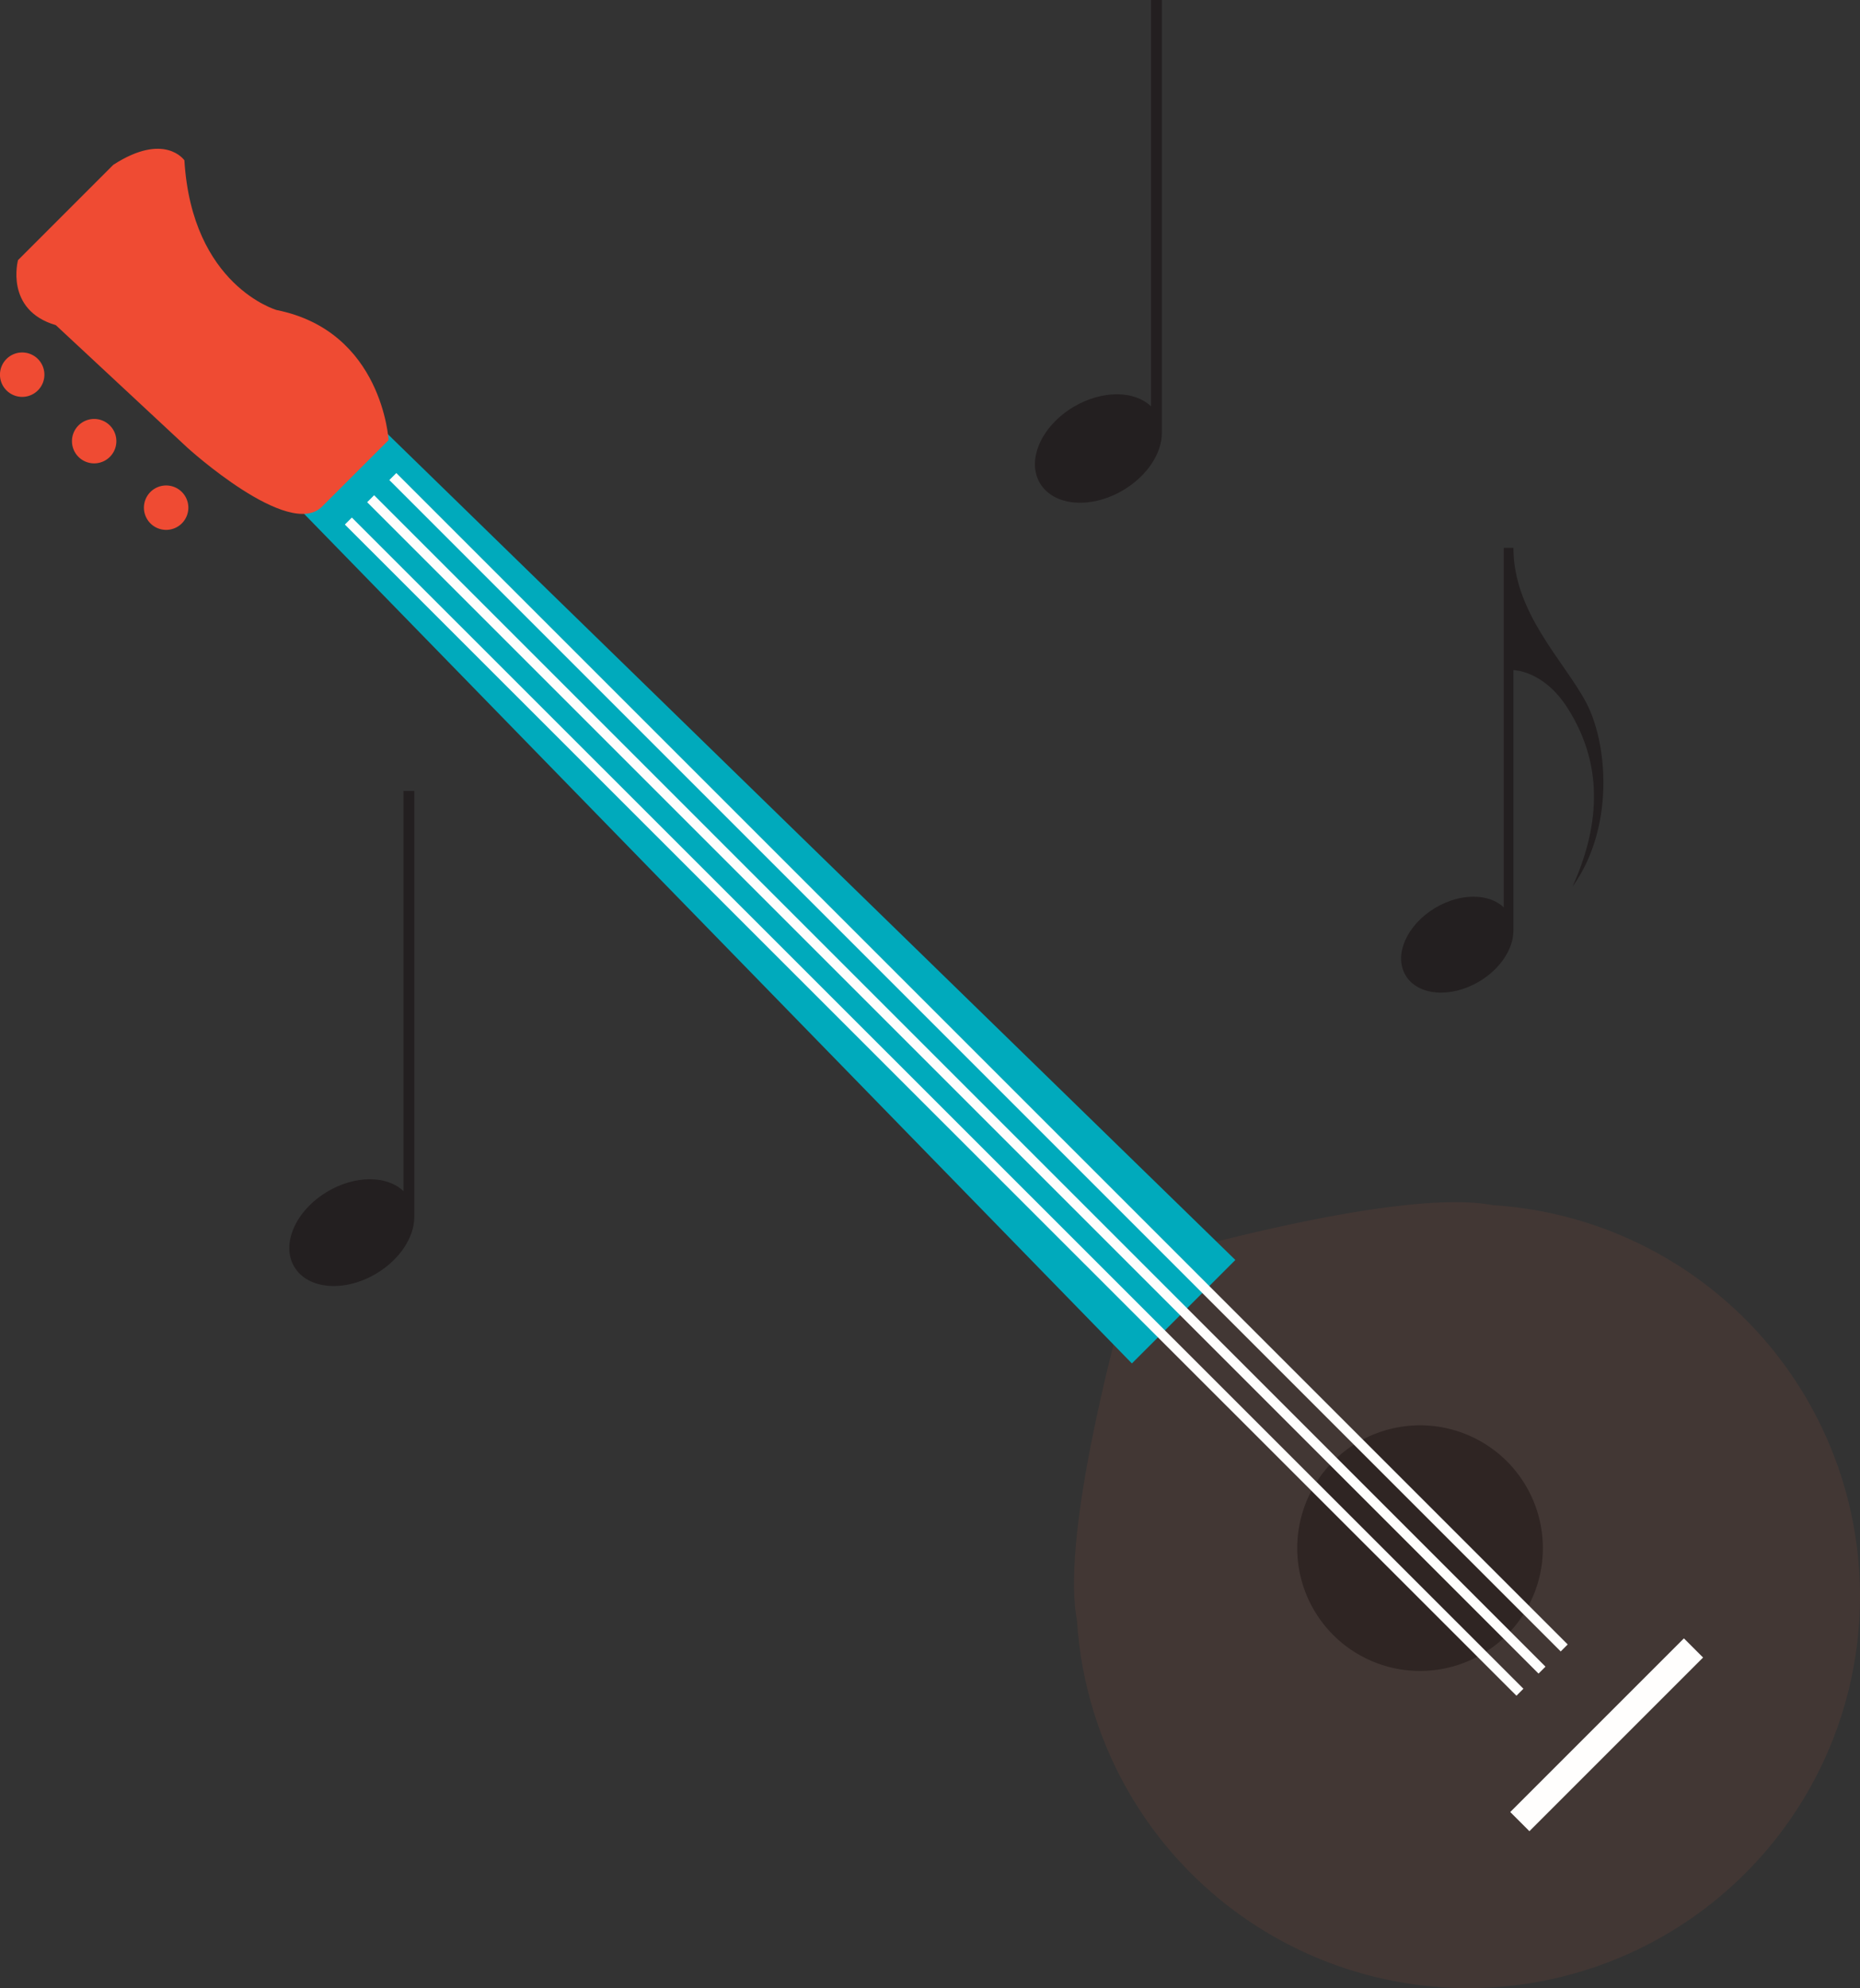 <svg id="Layer_1" data-name="Layer 1" xmlns="http://www.w3.org/2000/svg" viewBox="0 0 768.93 821.89"><rect x="0" y="0" width="768.93" height="821.89" fill="#333333" stroke="none"/><defs><style>.cls-1{fill:#423734;}.cls-2{fill:#00aabc;}.cls-3{fill:#fffefd;}.cls-4{fill:#2f2523;}.cls-5{fill:#ef4b33;}.cls-6{fill:#231f20;}</style></defs><title>uku</title><path class="cls-1" d="M794.9,725.11h0c-7.85-40.81,24.19-147.62,24.19-147.62s106.8-32,147.61-24.18h0a162,162,0,1,1-171.8,171.8Z" transform="translate(-349.65 -55.11)"/><polygon class="cls-2" points="467.93 563.64 510.7 520.87 153.22 172.56 119.61 206.16 467.93 563.64"/><rect class="cls-3" x="963.08" y="766.66" width="101.53" height="11.2" transform="translate(-598.77 887.98) rotate(-45)"/><path class="cls-4" d="M900.8,731a50.77,50.77,0,1,0,0-71.79A50.76,50.76,0,0,0,900.8,731Z" transform="translate(-349.65 -55.11)"/><rect class="cls-3" x="752.12" y="151.83" width="4.09" height="684.83" transform="translate(-478.24 622.92) rotate(-45)"/><polygon class="cls-3" points="636.03 691.86 638.91 688.99 154.66 204.73 151.78 207.61 636.03 691.86"/><rect class="cls-3" x="733.79" y="170.16" width="4.08" height="684.83" transform="translate(-496.55 615.5) rotate(-45.01)"/><path class="cls-5" d="M510.29,237.06s-2.5-45-46.27-53.78c0,0-35-10-38.14-61.9,0,0-8.14-11.89-29.4,1.87L357.1,162.64s-5.63,20.64,15.63,26.89l54.4,50.66s41.89,38.13,55.64,24.37Z" transform="translate(-349.65 -55.11)"/><path class="cls-5" d="M352.61,216.76a9.18,9.18,0,1,0-.52-13A9.17,9.17,0,0,0,352.61,216.76Z" transform="translate(-349.65 -55.11)"/><path class="cls-5" d="M382.37,244.25a9.18,9.18,0,1,0-.53-13A9.19,9.19,0,0,0,382.37,244.25Z" transform="translate(-349.65 -55.11)"/><path class="cls-5" d="M412.12,271.74a9.18,9.18,0,1,0-.52-13A9.18,9.18,0,0,0,412.12,271.74Z" transform="translate(-349.65 -55.11)"/><path class="cls-6" d="M516.46,382.1V547.53c-6.77-6.52-19.89-6.69-31.45.18-13.14,7.8-19.27,21.72-13.71,31.09s20.73,10.64,33.86,2.83c9.81-5.83,15.71-15.07,15.76-23.27h0V382.1Z" transform="translate(-349.65 -55.11)"/><path class="cls-6" d="M1005.3,345.4c-9.12-17.12-30-37-30-63.8h-4V430.22c-6.09-5.85-17.88-6-28.26.17-11.8,7-17.32,19.52-12.32,27.93s18.62,9.56,30.43,2.55c8.81-5.24,14.11-13.54,14.15-20.91h0V332.14s12.31,0,22.25,15.47c16.12,25.07,12.62,50.8,2.21,74C1017.17,397.33,1014.41,362.53,1005.3,345.4Z" transform="translate(-349.65 -55.11)"/><path class="cls-6" d="M825.5,55.11v168c-6.89-6.63-20.21-6.79-32,.18-13.34,7.93-19.58,22.07-13.92,31.58s21,10.8,34.39,2.88c10-5.92,16-15.31,16-23.64h0v-179Z" transform="translate(-349.65 -55.11)"/></svg>